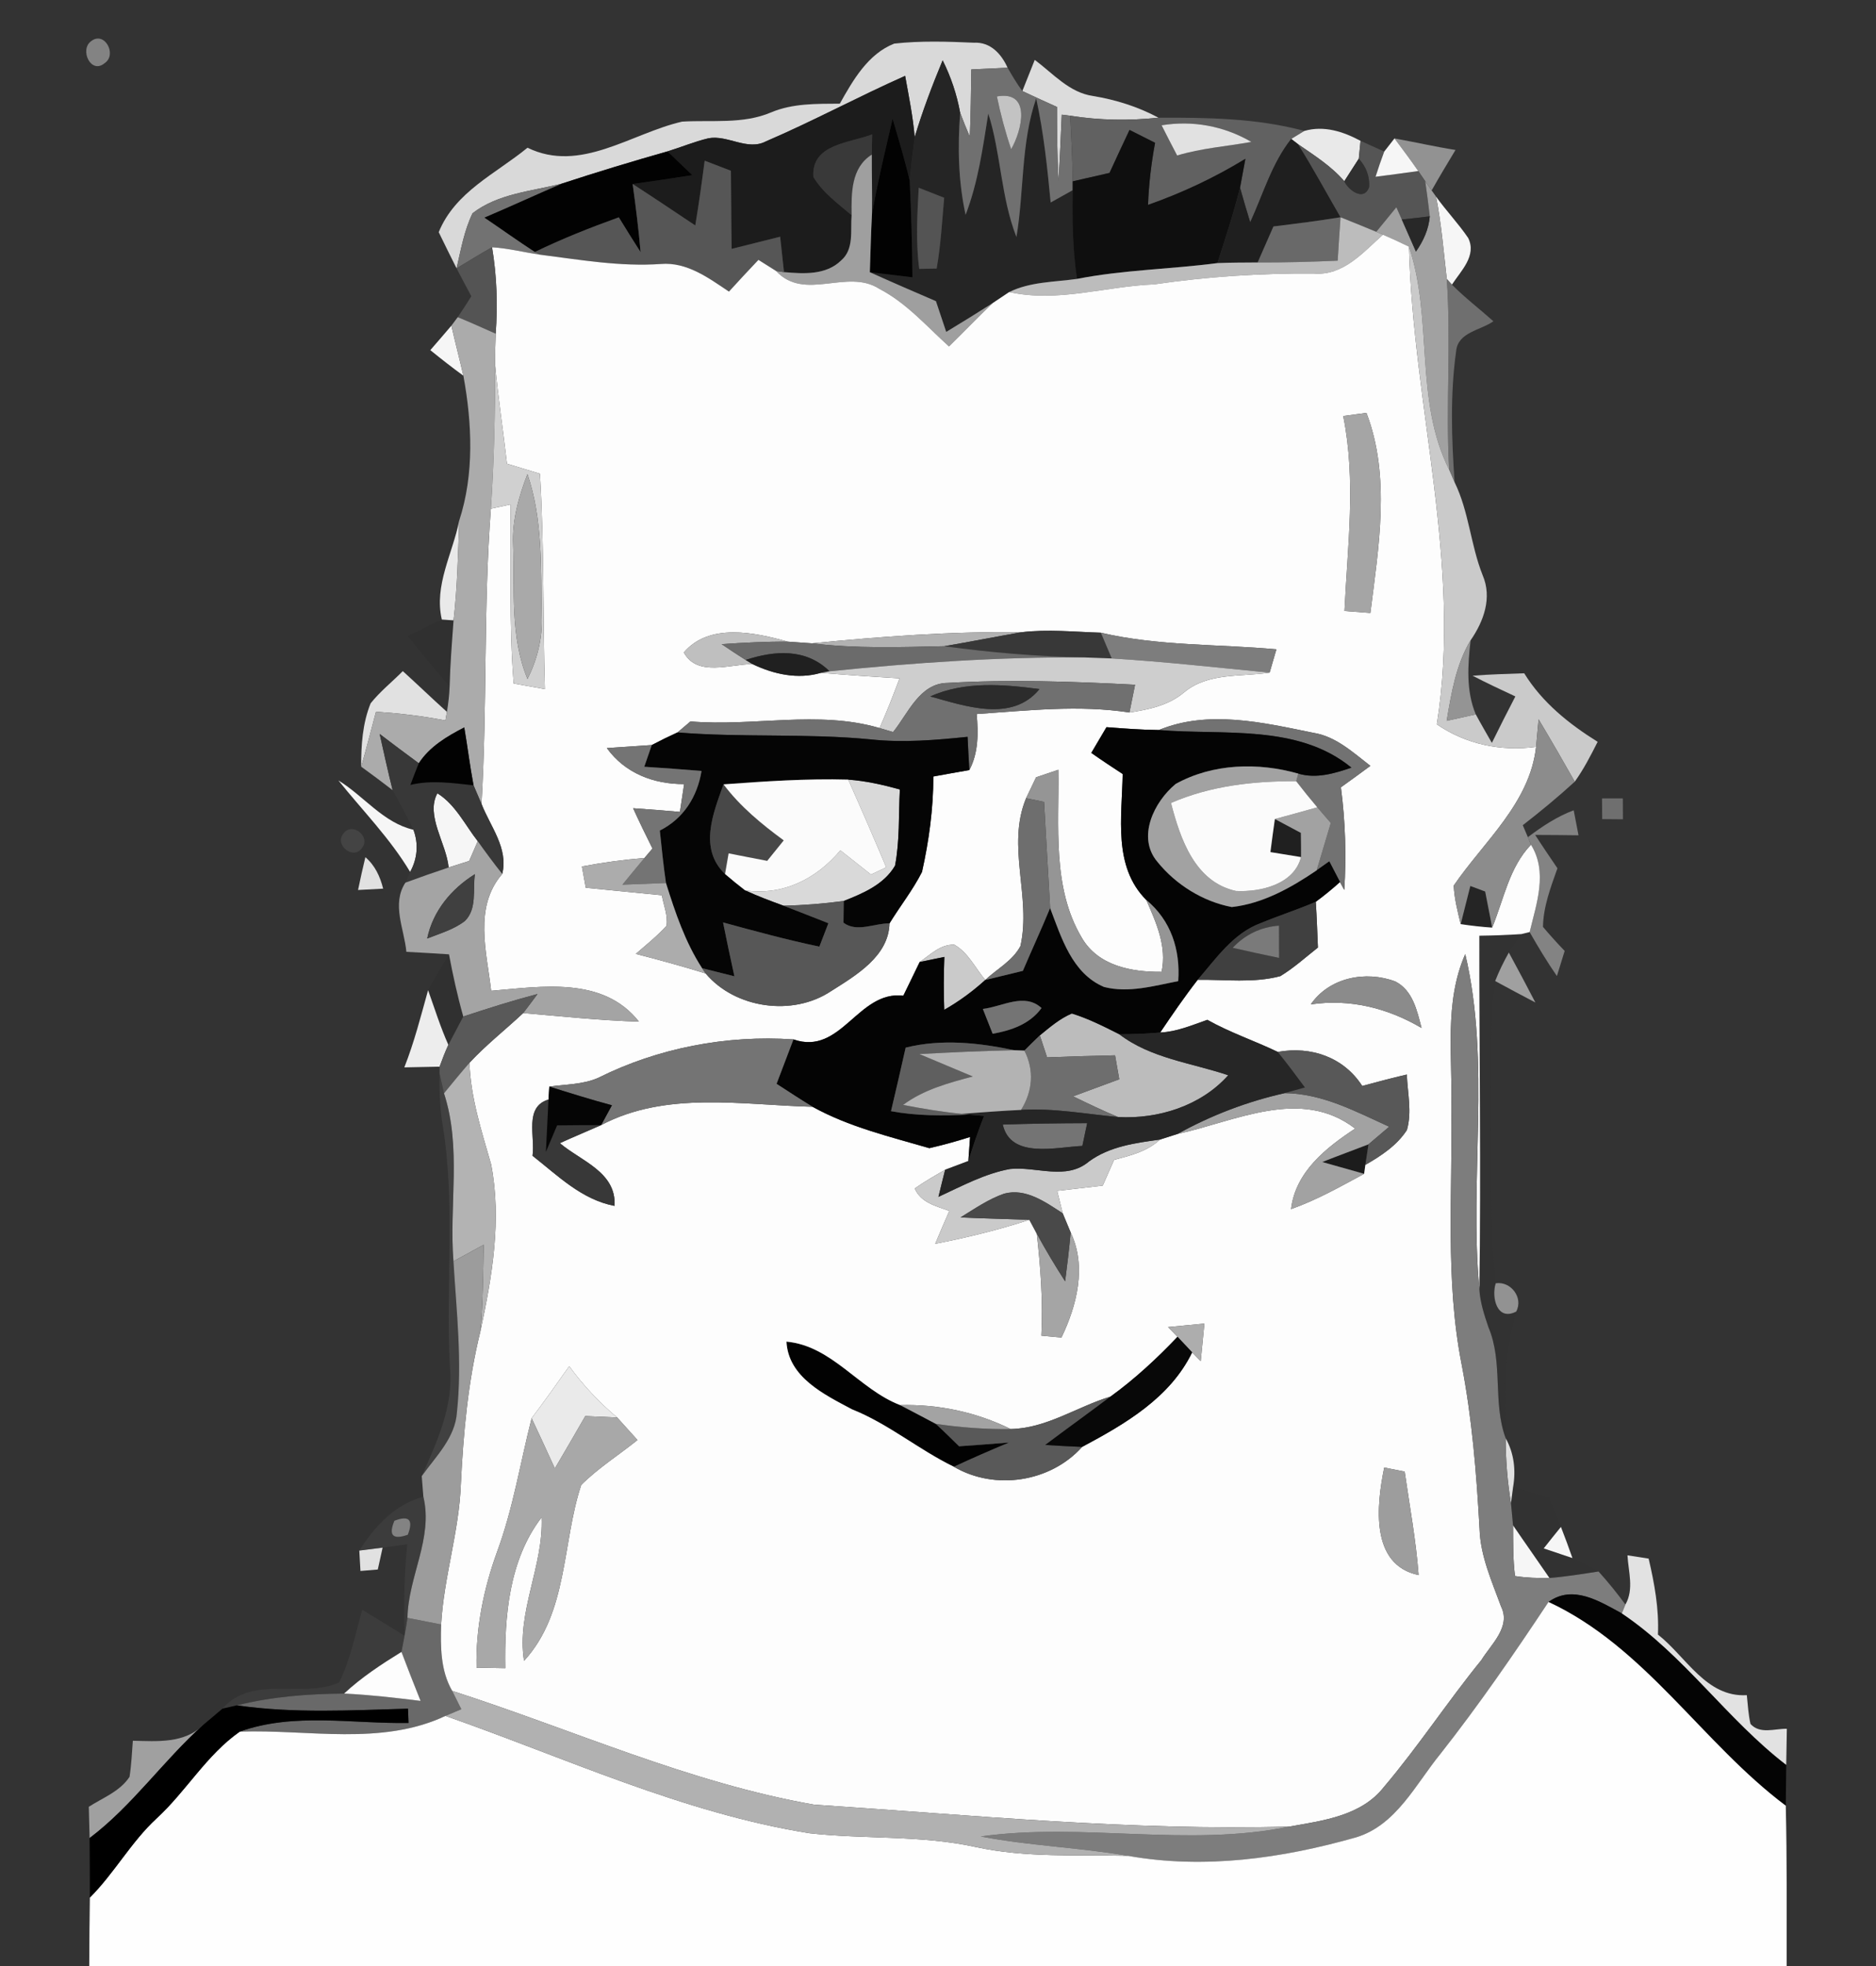 <?xml version="1.0" encoding="UTF-8" ?>
<!DOCTYPE svg PUBLIC "-//W3C//DTD SVG 1.1//EN" "http://www.w3.org/Graphics/SVG/1.1/DTD/svg11.dtd">
<svg width="210pt" height="220pt" viewBox="0 0 210 220" version="1.1" xmlns="http://www.w3.org/2000/svg">
<rect x="0" y="0" width="210" height="220" fill="#333333" stroke="none"/>
<g id="#a9a9a9ae">
<path fill="#a9a9a9" opacity="0.68" d=" M 10.21 4.60 C 11.72 3.44 13.14 6.13 11.71 7.07 C 10.17 8.36 8.87 5.55 10.21 4.60 Z" />
<path fill="#a9a9a9" opacity="0.68" d=" M 171.03 93.68 C 172.62 92.48 174.29 91.37 176.16 90.67 C 176.30 91.37 176.56 92.77 176.70 93.47 C 175.08 93.45 173.46 93.43 171.85 93.43 C 172.65 94.68 173.50 95.92 174.34 97.16 C 173.59 99.28 172.76 101.45 172.72 103.72 C 173.50 104.64 174.31 105.54 175.15 106.41 C 174.93 107.12 174.49 108.52 174.28 109.22 C 173.18 107.63 172.18 105.97 171.23 104.30 C 172.00 101.09 173.28 97.59 171.38 94.52 C 171.29 94.31 171.12 93.89 171.03 93.68 Z" />
</g>
<g id="#d9d9d9ff">
<path fill="#d9d9d9" opacity="1.00" d=" M 94.01 11.60 C 95.48 8.98 97.16 6.03 100.10 4.88 C 103.06 4.55 106.06 4.65 109.03 4.78 C 110.87 4.68 112.10 6.04 112.79 7.58 C 111.77 7.63 109.74 7.72 108.73 7.77 C 108.69 10.28 108.67 12.79 108.56 15.30 C 108.18 14.42 107.82 13.52 107.48 12.62 C 107.11 10.58 106.45 8.61 105.52 6.75 C 104.35 9.57 103.26 12.43 102.39 15.36 C 102.20 13.05 101.73 10.77 101.32 8.49 C 96.07 10.82 91.01 13.56 85.74 15.82 C 83.66 16.91 81.47 15.08 79.32 15.47 C 77.75 15.84 76.26 16.47 74.72 16.94 C 70.74 18.07 66.78 19.27 62.85 20.56 C 59.49 21.40 55.73 21.67 52.90 23.86 C 51.96 25.80 51.59 27.95 51.11 30.03 C 50.43 28.69 49.77 27.33 49.11 25.98 C 50.96 21.45 55.49 19.45 59.05 16.53 C 64.97 19.42 70.66 14.91 76.36 13.61 C 79.68 13.41 83.15 13.92 86.31 12.58 C 88.75 11.55 91.41 11.62 94.01 11.60 Z" />
<path fill="#d9d9d9" opacity="1.00" d=" M 94.95 87.24 C 96.92 87.38 98.84 87.82 100.73 88.34 C 100.58 91.18 100.73 94.06 100.19 96.87 C 98.97 98.97 96.61 99.97 94.45 100.82 C 92.22 101.12 89.96 101.30 87.71 101.35 C 86.26 100.82 84.81 100.28 83.41 99.63 C 87.66 100.24 91.39 98.35 94.07 95.15 C 95.21 96.05 96.35 96.95 97.50 97.86 C 97.92 97.66 98.78 97.26 99.20 97.05 C 97.82 93.76 96.40 90.50 94.95 87.24 Z" />
</g>
<g id="#dcdcdcff">
<path fill="#dcdcdc" opacity="1.00" d=" M 115.83 6.70 C 117.87 8.22 119.69 10.36 122.34 10.74 C 124.90 11.16 127.38 11.94 129.68 13.17 C 126.39 13.52 123.07 13.47 119.80 12.95 L 118.85 12.83 C 118.75 15.29 118.64 17.76 118.48 20.22 C 118.35 17.47 118.32 14.72 118.32 11.97 C 117.03 11.38 115.72 10.80 114.44 10.19 C 114.79 9.32 115.48 7.57 115.83 6.70 Z" />
</g>
<g id="#252525ff">
<path fill="#252525" opacity="1.00" d=" M 102.39 15.36 C 103.26 12.43 104.35 9.57 105.52 6.75 C 106.45 8.61 107.11 10.58 107.48 12.62 C 107.19 16.44 107.27 20.29 108.09 24.04 C 109.49 20.40 110.02 16.53 110.63 12.70 C 112.06 17.23 112.04 22.08 113.78 26.52 C 114.65 21.36 114.27 16.02 115.99 11.01 C 116.83 14.85 117.24 18.75 117.61 22.66 C 118.43 22.20 119.26 21.74 120.08 21.28 C 120.02 24.59 120.07 27.92 120.56 31.21 C 118.00 31.57 115.34 31.52 112.97 32.68 C 112.51 32.99 111.59 33.60 111.13 33.91 C 109.41 35.01 107.67 36.08 105.92 37.14 C 105.54 36.00 105.15 34.85 104.77 33.70 C 102.30 32.64 99.83 31.57 97.37 30.46 C 98.96 30.65 100.55 30.84 102.14 31.03 C 102.10 27.41 102.01 23.80 101.83 20.19 C 101.97 18.57 102.18 16.96 102.39 15.36 M 102.84 21.01 C 102.68 24.03 102.50 27.07 102.90 30.09 C 103.39 30.08 104.37 30.06 104.85 30.05 C 105.31 27.43 105.46 24.77 105.69 22.13 C 104.74 21.76 103.79 21.38 102.84 21.01 Z" />
<path fill="#252525" opacity="1.00" d=" M 164.59 99.14 C 165.00 99.30 165.83 99.61 166.25 99.76 C 166.50 101.11 166.79 102.45 167.03 103.80 C 165.85 103.72 164.68 103.59 163.51 103.41 C 163.87 101.99 164.23 100.56 164.59 99.14 Z" />
</g>
<g id="#707070fe">
<path fill="#707070" opacity="1.00" d=" M 108.73 7.77 C 109.74 7.72 111.77 7.63 112.79 7.58 C 113.30 8.47 113.83 9.36 114.44 10.19 C 115.72 10.80 117.03 11.38 118.32 11.97 C 118.32 14.72 118.35 17.47 118.48 20.22 C 118.64 17.76 118.75 15.29 118.85 12.83 L 119.80 12.95 C 119.93 15.39 120.05 17.84 120.08 20.29 L 120.08 21.28 C 119.26 21.74 118.43 22.20 117.61 22.66 C 117.24 18.75 116.83 14.85 115.99 11.01 C 114.27 16.02 114.65 21.36 113.78 26.52 C 112.04 22.08 112.06 17.23 110.63 12.70 C 110.02 16.53 109.49 20.40 108.09 24.04 C 107.27 20.29 107.19 16.44 107.48 12.62 C 107.82 13.52 108.18 14.42 108.56 15.30 C 108.67 12.79 108.69 10.28 108.73 7.77 M 111.59 10.79 C 112.01 12.79 112.53 14.77 113.19 16.70 C 114.39 14.62 115.51 10.09 111.59 10.79 Z" />
</g>
<g id="#1c1c1cfe">
<path fill="#1c1c1c" opacity="1.00" d=" M 85.74 15.82 C 91.01 13.56 96.07 10.82 101.32 8.49 C 101.73 10.77 102.20 13.05 102.39 15.36 C 102.18 16.96 101.97 18.57 101.83 20.19 C 101.28 17.86 100.59 15.58 99.92 13.29 C 99.09 16.83 98.24 20.37 97.61 23.96 C 97.65 21.74 97.58 19.52 97.59 17.30 C 97.60 16.74 97.62 15.61 97.63 15.04 C 95.06 16.03 90.81 16.10 91.05 19.80 C 92.10 21.56 93.80 22.78 95.33 24.08 C 95.18 25.79 95.63 27.87 94.16 29.14 C 92.45 30.81 89.94 30.64 87.76 30.45 C 87.62 29.13 87.47 27.81 87.33 26.49 C 85.52 26.95 83.71 27.40 81.90 27.85 C 81.85 24.94 81.85 22.02 81.82 19.11 C 80.84 18.73 79.86 18.35 78.88 17.98 C 78.57 20.40 78.23 22.82 77.83 25.23 C 75.50 23.67 73.17 22.11 70.82 20.59 C 73.05 20.28 75.28 19.95 77.50 19.60 C 76.80 18.93 75.42 17.60 74.72 16.94 C 76.26 16.47 77.75 15.84 79.32 15.47 C 81.47 15.08 83.66 16.91 85.74 15.82 Z" />
<path fill="#1c1c1c" opacity="1.00" d=" M 148.01 130.03 C 149.73 129.35 151.46 128.72 153.19 128.05 C 153.10 128.63 152.93 129.78 152.84 130.35 L 152.70 131.35 C 151.14 130.91 149.57 130.47 148.01 130.03 Z" />
</g>
<g id="#c3c3c3ff">
<path fill="#c3c3c3" opacity="1.00" d=" M 111.59 10.79 C 115.51 10.09 114.39 14.62 113.19 16.70 C 112.53 14.77 112.01 12.79 111.59 10.79 Z" />
</g>
<g id="#616161ff">
<path fill="#616161" opacity="1.00" d=" M 119.80 12.95 C 123.07 13.47 126.39 13.52 129.68 13.17 C 135.14 13.15 140.70 13.22 146.01 14.65 C 145.64 14.87 144.91 15.33 144.54 15.55 C 142.36 18.30 141.40 21.74 139.95 24.88 C 139.55 23.59 139.17 22.30 138.81 21.00 C 139.01 19.92 139.21 18.85 139.41 17.77 C 135.97 19.88 132.31 21.59 128.51 22.93 C 128.60 20.60 128.87 18.27 129.30 15.98 C 128.35 15.50 127.39 15.02 126.44 14.54 C 125.68 16.14 124.94 17.74 124.20 19.35 C 122.83 19.66 121.45 19.98 120.08 20.29 C 120.05 17.84 119.93 15.39 119.80 12.95 M 130.03 14.02 C 130.60 15.15 131.18 16.28 131.77 17.40 C 134.48 16.58 137.31 16.38 140.08 15.88 C 137.01 14.10 133.53 13.45 130.03 14.02 Z" />
</g>
<g id="#020202ff">
<path fill="#020202" opacity="1.00" d=" M 97.61 23.96 C 98.24 20.37 99.09 16.83 99.92 13.29 C 100.59 15.58 101.28 17.86 101.83 20.19 C 102.01 23.80 102.10 27.41 102.14 31.03 C 100.55 30.84 98.96 30.65 97.37 30.46 C 97.45 28.29 97.49 26.12 97.61 23.96 Z" />
<path fill="#020202" opacity="1.00" d=" M 62.85 20.56 C 66.78 19.27 70.74 18.07 74.72 16.94 C 75.42 17.60 76.80 18.93 77.50 19.60 C 75.28 19.95 73.05 20.28 70.82 20.59 C 71.17 23.12 71.49 25.67 71.71 28.22 C 70.88 26.93 70.07 25.62 69.27 24.32 C 66.08 25.47 62.92 26.72 59.87 28.20 C 57.95 26.96 56.10 25.62 54.21 24.35 C 57.11 23.12 59.96 21.80 62.85 20.56 Z" />
<path fill="#020202" opacity="1.00" d=" M 88.04 150.13 C 93.15 150.60 96.15 155.46 100.76 157.23 C 102.09 157.93 103.42 158.62 104.75 159.33 C 105.64 160.14 106.50 161.00 107.36 161.84 C 109.23 161.71 111.09 161.57 112.95 161.42 C 110.88 162.28 108.82 163.18 106.78 164.13 C 102.84 162.22 99.46 159.33 95.37 157.70 C 92.29 156.06 88.24 154.12 88.04 150.13 Z" />
</g>
<g id="#eaeaeaf2">
<path fill="#eaeaea" opacity="0.95" d=" M 130.03 14.02 C 133.53 13.45 137.01 14.10 140.08 15.88 C 137.31 16.38 134.48 16.58 131.77 17.40 C 131.18 16.28 130.60 15.15 130.03 14.02 Z" />
<path fill="#eaeaea" opacity="0.95" d=" M 41.49 78.70 C 42.55 77.37 43.90 76.30 45.09 75.10 C 46.75 76.60 48.36 78.16 50.03 79.66 C 49.99 79.90 49.90 80.38 49.86 80.62 C 47.30 80.12 44.70 79.82 42.09 79.64 C 41.54 81.69 41.02 83.75 40.43 85.79 C 40.42 83.40 40.58 80.94 41.49 78.70 Z" />
<path fill="#eaeaea" opacity="0.95" d=" M 40.08 99.59 C 40.33 98.36 40.61 97.14 40.90 95.92 C 41.98 96.84 42.55 98.09 42.89 99.44 C 42.19 99.48 40.78 99.55 40.08 99.59 Z" />
<path fill="#eaeaea" opacity="0.95" d=" M 168.54 160.93 C 169.48 162.60 169.70 164.50 169.38 166.38 C 169.32 166.84 169.20 167.75 169.14 168.21 C 168.74 165.80 168.55 163.37 168.54 160.93 Z" />
<path fill="#eaeaea" opacity="0.95" d=" M 40.22 173.51 C 40.87 173.43 42.18 173.27 42.83 173.18 C 42.69 173.80 42.42 175.02 42.29 175.63 C 41.80 175.67 40.84 175.75 40.35 175.79 C 40.32 175.22 40.25 174.08 40.22 173.51 Z" />
</g>
<g id="#e9e9e9ff">
<path fill="#e9e9e9" opacity="1.00" d=" M 146.01 14.65 C 148.21 14.02 150.35 14.72 152.30 15.76 C 152.25 16.26 152.15 17.26 152.10 17.76 C 151.70 18.39 150.89 19.65 150.48 20.28 C 149.03 18.59 147.12 17.39 145.31 16.14 L 144.54 15.55 C 144.91 15.33 145.64 14.87 146.01 14.65 Z" />
<path fill="#e9e9e9" opacity="1.00" d=" M 49.46 69.33 C 48.56 65.51 50.68 61.93 51.40 58.27 C 51.27 61.99 51.20 65.72 50.77 69.42 L 49.46 69.33 Z" />
</g>
<g id="#393939fe">
<path fill="#393939" opacity="1.00" d=" M 91.05 19.80 C 90.81 16.10 95.06 16.03 97.63 15.04 C 97.62 15.61 97.60 16.74 97.59 17.30 C 95.25 18.77 95.30 21.64 95.33 24.08 C 93.80 22.78 92.10 21.56 91.05 19.80 Z" />
</g>
<g id="#0f0f0fff">
<path fill="#0f0f0f" opacity="1.00" d=" M 124.20 19.35 C 124.94 17.74 125.68 16.14 126.44 14.54 C 127.39 15.02 128.35 15.50 129.30 15.98 C 128.87 18.27 128.60 20.60 128.51 22.93 C 132.31 21.59 135.97 19.88 139.41 17.77 C 139.21 18.85 139.01 19.92 138.81 21.00 C 138.10 23.85 137.18 26.65 136.28 29.44 C 131.05 30.13 125.74 30.19 120.56 31.21 C 120.07 27.92 120.02 24.59 120.08 21.28 L 120.08 20.29 C 121.45 19.98 122.83 19.66 124.20 19.35 Z" />
</g>
<g id="#b5b5b5ba">
<path fill="#b5b5b5" opacity="0.73" d=" M 156.10 15.49 C 158.38 15.90 160.64 16.42 162.93 16.78 C 162.03 18.28 161.12 19.78 160.26 21.31 C 160.08 21.05 159.72 20.54 159.54 20.28 C 159.34 20.00 158.96 19.43 158.76 19.14 C 157.90 17.90 157.00 16.69 156.10 15.49 Z" />
<path fill="#b5b5b5" opacity="0.73" d=" M 167.43 143.60 C 169.13 143.34 170.56 145.23 169.72 146.77 C 167.56 147.88 166.93 145.16 167.43 143.60 Z" />
</g>
<g id="#1f1f1fff">
<path fill="#1f1f1f" opacity="1.00" d=" M 139.95 24.88 C 141.40 21.74 142.36 18.30 144.54 15.55 L 145.31 16.14 C 146.98 18.81 148.48 21.58 150.06 24.31 C 147.57 24.72 145.06 25.03 142.55 25.34 C 141.96 26.68 141.37 28.03 140.78 29.37 C 139.28 29.38 137.78 29.38 136.28 29.44 C 137.18 26.65 138.10 23.85 138.81 21.00 C 139.17 22.30 139.55 23.59 139.95 24.88 Z" />
</g>
<g id="#555555ff">
<path fill="#555555" opacity="1.00" d=" M 152.30 15.76 C 153.18 16.16 154.06 16.56 154.95 16.96 C 154.60 17.89 154.28 18.84 153.98 19.78 C 155.57 19.58 157.17 19.36 158.76 19.14 C 158.96 19.43 159.34 20.00 159.54 20.28 C 159.73 21.59 159.90 22.90 160.05 24.21 C 159.01 24.34 157.96 24.46 156.92 24.56 C 156.77 24.22 156.46 23.53 156.31 23.19 C 155.56 24.11 154.81 25.02 154.06 25.94 C 152.73 25.39 151.40 24.84 150.06 24.31 C 148.48 21.58 146.98 18.81 145.31 16.14 C 147.12 17.39 149.03 18.59 150.48 20.28 C 150.93 21.28 152.71 22.59 153.26 20.91 C 153.32 19.73 152.94 18.68 152.10 17.76 C 152.15 17.26 152.25 16.26 152.30 15.76 Z" />
</g>
<g id="#f6f6f6fe">
<path fill="#f6f6f6" opacity="1.00" d=" M 154.95 16.96 C 155.24 16.59 155.82 15.86 156.10 15.49 C 157.00 16.69 157.90 17.90 158.76 19.14 C 157.17 19.36 155.57 19.58 153.98 19.78 C 154.28 18.84 154.60 17.89 154.95 16.96 Z" />
<path fill="#f6f6f6" opacity="1.00" d=" M 160.75 22.00 C 161.89 23.59 163.25 25.01 164.35 26.63 C 165.33 28.62 163.53 30.31 162.53 31.85 L 161.95 31.20 C 161.60 28.13 161.35 25.04 160.75 22.00 Z" />
<path fill="#f6f6f6" opacity="1.00" d=" M 48.17 39.18 C 48.96 38.27 49.75 37.36 50.53 36.44 C 50.95 38.31 51.44 40.17 51.87 42.04 C 50.61 41.13 49.38 40.16 48.17 39.18 Z" />
<path fill="#f6f6f6" opacity="1.00" d=" M 37.88 87.33 C 40.74 89.08 42.90 92.07 46.28 92.85 C 46.87 94.42 46.73 96.10 45.91 97.57 C 43.67 93.82 40.60 90.72 37.88 87.33 Z" />
<path fill="#f6f6f6" opacity="1.00" d=" M 50.22 97.07 C 49.97 94.38 47.61 91.24 48.96 88.77 C 50.98 90.02 52.05 92.30 53.48 94.13 C 53.24 94.68 52.76 95.78 52.52 96.34 C 51.95 96.52 50.80 96.89 50.22 97.07 Z" />
<path fill="#f6f6f6" opacity="1.00" d=" M 169.59 176.36 C 169.35 174.47 169.39 172.57 169.37 170.68 C 170.71 172.65 172.10 174.60 173.45 176.58 C 172.16 176.60 170.86 176.56 169.59 176.36 Z" />
<path fill="#f6f6f6" opacity="1.00" d=" M 172.80 173.27 C 173.43 172.46 174.08 171.66 174.73 170.86 C 175.18 172.01 175.61 173.18 176.02 174.35 C 175.21 174.08 173.60 173.54 172.80 173.27 Z" />
</g>
<g id="#9f9f9fff">
<path fill="#9f9f9f" opacity="1.00" d=" M 95.33 24.08 C 95.30 21.64 95.25 18.77 97.59 17.30 C 97.58 19.52 97.65 21.74 97.61 23.96 C 97.49 26.12 97.45 28.29 97.37 30.46 C 99.83 31.57 102.30 32.64 104.77 33.70 C 105.15 34.85 105.54 36.00 105.92 37.14 C 107.67 36.08 109.41 35.01 111.13 33.91 C 109.47 35.50 107.88 37.16 106.23 38.77 C 103.73 36.51 101.46 33.89 98.43 32.32 C 94.81 29.99 90.10 33.79 86.87 30.32 L 87.76 30.45 C 89.94 30.64 92.45 30.81 94.16 29.14 C 95.63 27.87 95.18 25.79 95.33 24.08 Z" />
</g>
<g id="#565656fe">
<path fill="#565656" opacity="1.00" d=" M 78.88 17.98 C 79.86 18.35 80.84 18.73 81.82 19.11 C 81.85 22.02 81.85 24.94 81.90 27.85 C 83.71 27.40 85.52 26.95 87.33 26.49 C 87.47 27.81 87.62 29.13 87.76 30.45 L 86.87 30.32 C 86.38 30.01 85.39 29.39 84.90 29.08 C 83.79 30.25 82.69 31.43 81.60 32.63 C 79.31 31.10 76.90 29.30 73.98 29.54 C 69.43 29.86 64.95 29.07 60.46 28.50 L 59.87 28.20 C 62.92 26.72 66.08 25.47 69.27 24.32 C 70.07 25.62 70.88 26.93 71.71 28.22 C 71.49 25.67 71.17 23.12 70.82 20.59 C 73.17 22.11 75.50 23.67 77.83 25.23 C 78.23 22.82 78.57 20.40 78.88 17.98 Z" />
</g>
<g id="#303030ff">
<path fill="#303030" opacity="1.00" d=" M 152.10 17.76 C 152.94 18.68 153.32 19.73 153.26 20.91 C 152.71 22.59 150.93 21.28 150.48 20.28 C 150.89 19.65 151.70 18.39 152.10 17.76 Z" />
</g>
<g id="#727272fd">
<path fill="#727272" opacity="1.00" d=" M 52.90 23.86 C 55.73 21.67 59.49 21.40 62.85 20.56 C 59.96 21.80 57.11 23.12 54.21 24.35 C 56.10 25.62 57.95 26.96 59.87 28.20 L 60.46 28.50 C 58.67 28.24 56.90 27.78 55.08 27.67 C 53.74 28.42 52.43 29.23 51.11 30.03 C 51.59 27.95 51.96 25.80 52.90 23.86 Z" />
</g>
<g id="#545454ff">
<path fill="#545454" opacity="1.00" d=" M 102.84 21.01 C 103.79 21.38 104.74 21.76 105.69 22.13 C 105.46 24.77 105.31 27.43 104.85 30.05 C 104.37 30.06 103.39 30.08 102.90 30.09 C 102.50 27.07 102.68 24.03 102.84 21.01 Z" />
</g>
<g id="#a1a1a1fd">
<path fill="#a1a1a1" opacity="1.00" d=" M 159.54 20.28 C 159.72 20.54 160.08 21.05 160.26 21.31 L 160.75 22.00 C 161.35 25.04 161.60 28.13 161.95 31.20 C 162.46 38.31 161.82 45.45 162.22 52.56 C 158.30 44.75 160.44 35.66 157.72 27.60 C 156.76 27.13 155.79 26.68 154.81 26.26 L 154.06 25.94 C 154.81 25.02 155.56 24.11 156.31 23.19 C 156.46 23.53 156.77 24.22 156.92 24.56 C 157.32 25.46 158.11 27.25 158.50 28.15 C 159.33 26.97 159.93 25.65 160.05 24.21 C 159.90 22.90 159.73 21.59 159.54 20.28 Z" />
</g>
<g id="#696969ff">
<path fill="#696969" opacity="1.00" d=" M 142.55 25.34 C 145.06 25.03 147.57 24.72 150.06 24.31 C 149.94 25.93 149.84 27.55 149.74 29.17 C 146.75 29.30 143.76 29.38 140.78 29.37 C 141.37 28.03 141.96 26.68 142.55 25.34 Z" />
<path fill="#696969" opacity="1.00" d=" M 45.61 181.04 C 46.86 181.29 48.12 181.53 49.38 181.78 C 49.31 184.30 49.31 186.95 50.62 189.21 C 50.87 189.72 51.38 190.75 51.64 191.26 C 51.20 191.45 50.31 191.82 49.87 192.01 C 42.69 195.39 34.49 193.50 26.84 193.77 C 32.91 191.60 39.45 192.91 45.73 192.80 C 45.72 192.40 45.68 191.60 45.67 191.20 C 39.28 191.38 32.87 191.75 26.52 190.83 C 30.44 189.85 34.49 189.54 38.52 189.51 C 41.39 189.65 44.23 189.98 47.08 190.33 C 46.35 188.51 45.63 186.68 44.94 184.85 C 45.19 183.59 45.43 182.32 45.61 181.04 Z" />
</g>
<g id="#bcbcbcff">
<path fill="#bcbcbc" opacity="1.00" d=" M 150.06 24.31 C 151.40 24.84 152.73 25.39 154.06 25.94 L 154.81 26.26 C 152.60 28.23 150.36 30.89 147.07 30.61 C 141.08 30.56 135.12 30.96 129.20 31.82 C 123.77 32.03 118.42 33.89 112.97 32.68 C 115.34 31.52 118.00 31.57 120.56 31.21 C 125.74 30.19 131.05 30.13 136.28 29.44 C 137.78 29.38 139.28 29.38 140.78 29.37 C 143.76 29.38 146.75 29.30 149.74 29.17 C 149.84 27.55 149.94 25.93 150.06 24.31 Z" />
<path fill="#bcbcbc" opacity="1.00" d=" M 116.40 115.86 C 117.52 114.94 118.64 113.98 119.98 113.41 C 121.83 113.98 123.57 114.86 125.29 115.73 C 128.83 118.44 133.37 118.93 137.49 120.32 C 134.43 123.75 129.67 125.24 125.17 125.00 C 123.45 124.29 121.79 123.49 120.12 122.68 C 121.84 122.04 123.57 121.41 125.29 120.77 C 125.17 120.10 124.93 118.76 124.82 118.09 C 122.28 118.14 119.74 118.22 117.21 118.32 C 117.01 117.70 116.60 116.47 116.40 115.86 Z" />
</g>
<g id="#282828fd">
<path fill="#282828" opacity="1.00" d=" M 156.92 24.56 C 157.96 24.46 159.01 24.34 160.05 24.21 C 159.93 25.65 159.33 26.97 158.50 28.15 C 158.11 27.25 157.32 25.46 156.92 24.56 Z" />
</g>
<g id="#fdfdfdff">
<path fill="#fdfdfd" opacity="1.00" d=" M 154.81 26.26 C 155.79 26.68 156.76 27.13 157.72 27.60 C 158.17 45.46 163.70 63.16 160.84 81.05 C 164.12 83.30 168.03 84.10 171.95 83.57 C 171.25 89.87 166.10 94.17 162.73 99.10 C 162.80 100.56 163.17 101.99 163.51 103.41 C 164.68 103.59 165.85 103.72 167.03 103.80 C 168.34 100.64 168.92 97.08 171.38 94.52 C 173.28 97.59 172.00 101.09 171.23 104.30 L 170.28 104.53 C 168.72 104.63 167.16 104.69 165.60 104.71 C 165.58 117.89 165.80 131.08 165.60 144.26 C 164.45 131.80 166.91 119.05 164.02 106.76 C 161.63 112.21 162.62 118.24 162.46 124.00 C 162.61 133.53 161.76 143.16 163.60 152.59 C 164.78 158.68 165.28 164.87 165.62 171.06 C 165.71 174.13 167.00 176.94 168.03 179.77 C 169.16 182.04 166.92 183.99 165.82 185.77 C 162.05 190.40 158.78 195.41 154.92 199.96 C 152.40 203.19 148.11 203.73 144.35 204.39 C 126.56 204.88 108.83 203.11 91.12 201.94 C 77.13 199.49 64.08 193.53 50.62 189.21 C 49.31 186.95 49.31 184.30 49.38 181.78 C 49.68 176.47 51.40 171.36 51.59 166.04 C 51.87 160.31 52.39 154.58 53.77 149.00 C 55.08 142.89 56.19 136.49 54.97 130.27 C 53.90 126.55 52.69 122.84 52.55 118.93 C 54.41 116.92 56.58 115.23 58.57 113.36 C 62.88 113.73 67.19 114.19 71.52 114.32 C 67.51 109.22 60.63 110.40 54.98 110.87 C 54.48 106.48 53.00 101.53 56.22 97.79 C 56.93 94.92 54.88 92.48 53.90 89.96 C 54.55 78.96 54.11 67.92 54.95 56.92 C 55.50 56.81 56.59 56.57 57.14 56.45 C 57.25 63.12 56.96 69.81 57.50 76.48 C 58.67 76.69 59.84 76.90 61.00 77.11 C 60.76 69.08 60.93 61.03 60.44 53.01 C 59.21 52.64 57.98 52.26 56.75 51.89 C 56.33 48.17 55.75 44.47 55.42 40.74 C 55.42 39.61 55.44 38.47 55.49 37.34 C 55.72 34.11 55.62 30.86 55.08 27.67 C 56.90 27.78 58.67 28.24 60.46 28.50 C 64.95 29.07 69.43 29.86 73.98 29.54 C 76.90 29.30 79.31 31.10 81.60 32.63 C 82.69 31.43 83.79 30.25 84.90 29.08 C 85.39 29.39 86.38 30.01 86.87 30.32 C 90.10 33.79 94.81 29.99 98.43 32.32 C 101.46 33.89 103.73 36.51 106.23 38.77 C 107.88 37.16 109.47 35.50 111.13 33.91 C 111.59 33.60 112.51 32.99 112.97 32.68 C 118.42 33.89 123.77 32.03 129.20 31.82 C 135.12 30.96 141.08 30.56 147.07 30.61 C 150.36 30.89 152.60 28.23 154.81 26.26 M 150.36 46.55 C 151.82 53.79 150.84 61.09 150.50 68.37 C 151.47 68.44 152.43 68.52 153.40 68.59 C 154.32 61.23 155.69 53.33 152.96 46.20 C 152.31 46.29 151.01 46.46 150.36 46.55 M 76.55 73.01 C 78.04 75.77 81.74 74.32 84.23 74.31 C 86.60 75.45 89.31 76.05 91.90 75.29 C 94.83 75.53 97.76 75.73 100.70 75.91 C 100.00 77.78 99.27 79.64 98.46 81.47 C 91.58 79.45 84.33 81.33 77.29 80.73 C 76.92 81.04 76.20 81.65 75.84 81.96 C 74.87 82.40 73.91 82.87 72.96 83.37 C 71.29 83.48 69.61 83.60 67.93 83.71 C 69.97 86.53 73.16 87.75 76.58 87.74 C 76.46 88.51 76.22 90.07 76.11 90.85 C 74.36 90.70 72.61 90.56 70.87 90.44 C 71.56 91.95 72.29 93.46 73.04 94.95 C 72.81 95.22 72.37 95.75 72.14 96.01 C 69.79 96.20 67.45 96.52 65.14 96.96 C 65.24 97.55 65.46 98.75 65.57 99.34 C 68.41 99.61 71.25 99.91 74.09 100.18 C 74.28 101.31 74.79 102.44 74.61 103.60 C 73.56 104.75 72.34 105.73 71.17 106.74 C 73.79 107.41 76.40 108.13 78.99 108.93 C 82.29 112.85 88.72 113.77 93.01 110.92 C 95.81 109.15 99.48 107.01 99.57 103.33 C 100.76 101.39 102.18 99.60 103.21 97.57 C 103.99 94.07 104.48 90.49 104.48 86.89 C 105.82 86.64 107.16 86.41 108.51 86.17 C 109.54 84.22 109.51 82.04 109.33 79.90 C 115.02 79.52 120.74 78.85 126.43 79.73 C 128.59 79.40 130.79 78.94 132.52 77.50 C 135.20 75.23 138.88 75.76 142.12 75.27 C 142.31 74.62 142.69 73.31 142.88 72.66 C 136.32 72.06 129.70 72.31 123.23 70.80 C 120.27 70.71 117.28 70.39 114.32 70.75 C 106.51 70.64 98.66 71.22 90.89 71.99 C 90.21 71.94 88.86 71.84 88.18 71.80 C 84.48 70.76 79.38 69.68 76.55 73.01 M 129.72 81.69 C 127.76 81.67 125.81 81.52 123.86 81.37 C 123.44 82.09 122.58 83.53 122.16 84.25 C 123.31 85.06 124.49 85.84 125.67 86.61 C 125.60 91.40 124.56 96.95 128.32 100.71 C 129.43 103.26 130.64 105.90 130.03 108.75 C 126.66 108.78 122.91 108.09 121.08 104.91 C 117.75 99.30 118.57 92.40 118.47 86.14 C 117.64 86.42 116.81 86.70 115.98 86.98 C 115.60 87.76 115.23 88.54 114.86 89.32 C 112.63 94.72 115.47 100.35 114.23 105.86 C 113.37 107.51 111.61 108.41 110.29 109.66 C 109.17 108.33 108.38 106.59 106.82 105.71 C 105.26 105.66 104.14 106.84 102.95 107.65 C 102.35 108.91 101.72 110.16 101.12 111.42 C 96.02 110.81 94.18 118.18 88.82 116.31 C 81.34 115.80 73.68 117.26 66.97 120.61 C 65.24 121.37 63.32 121.33 61.49 121.59 C 61.47 121.95 61.42 122.68 61.40 123.04 C 58.64 123.86 59.93 127.20 59.61 129.33 C 62.44 131.55 65.11 134.24 68.79 134.94 C 69.02 131.16 65.04 129.93 62.67 127.92 C 64.20 127.22 65.76 126.58 67.29 125.90 C 74.58 122.05 83.09 123.65 90.96 123.85 C 95.02 126.10 99.60 127.19 104.03 128.48 C 105.56 128.13 107.08 127.71 108.59 127.23 C 108.54 127.91 108.45 129.25 108.40 129.92 C 107.75 130.17 106.45 130.66 105.80 130.90 C 104.65 131.56 103.49 132.22 102.40 132.99 C 103.09 134.59 104.79 134.96 106.27 135.50 C 105.73 136.72 105.21 137.95 104.69 139.18 C 108.25 138.49 111.78 137.62 115.23 136.50 C 115.44 136.89 115.85 137.66 116.06 138.05 C 116.48 141.84 116.77 145.65 116.57 149.46 C 117.13 149.52 118.26 149.62 118.82 149.67 C 120.55 146.07 121.66 141.71 119.85 137.91 C 119.63 137.38 119.18 136.31 118.96 135.77 C 118.75 134.94 118.55 134.10 118.34 133.26 C 120.04 133.06 121.74 132.87 123.44 132.67 C 123.86 131.71 124.28 130.75 124.71 129.79 C 126.53 129.31 128.42 128.85 129.84 127.52 C 130.33 127.37 131.31 127.05 131.81 126.89 C 138.29 125.49 145.60 121.60 151.70 126.29 C 148.44 128.43 145.02 131.13 144.52 135.30 C 147.38 134.29 150.03 132.79 152.70 131.35 L 152.84 130.35 C 154.60 129.34 156.37 128.18 157.49 126.45 C 158.07 124.43 157.56 122.30 157.48 120.24 C 155.81 120.63 154.15 121.07 152.49 121.52 C 150.41 118.29 146.75 117.04 143.03 117.71 C 140.43 116.46 137.67 115.54 135.15 114.12 C 133.43 114.72 131.72 115.46 129.87 115.54 C 131.22 113.54 132.59 111.54 134.07 109.64 C 137.15 109.60 140.31 110.03 143.32 109.23 C 144.83 108.32 146.14 107.12 147.53 106.03 C 147.46 104.32 147.40 102.61 147.29 100.91 C 148.23 100.22 149.13 99.48 150.00 98.70 L 150.48 99.59 C 150.72 95.76 150.60 91.91 150.10 88.10 C 151.20 87.31 152.31 86.51 153.40 85.70 C 151.45 84.20 149.53 82.39 147.00 82.00 C 141.37 80.85 135.26 79.41 129.72 81.69 M 146.73 112.39 C 151.12 111.74 155.34 112.80 159.13 115.03 C 158.62 113.09 158.16 110.84 156.20 109.83 C 152.89 108.58 148.81 109.37 146.73 112.39 M 130.75 148.50 C 131.02 148.77 131.55 149.31 131.81 149.59 C 129.50 152.02 127.03 154.31 124.31 156.28 C 120.56 157.41 117.15 159.84 113.13 159.91 C 109.29 158.01 105.04 157.12 100.76 157.23 C 96.15 155.46 93.15 150.60 88.04 150.13 C 88.24 154.12 92.29 156.06 95.37 157.70 C 99.46 159.33 102.84 162.22 106.78 164.13 C 111.35 166.81 117.58 165.87 121.13 161.91 C 125.93 159.35 130.97 156.43 133.45 151.33 C 133.69 151.57 134.17 152.06 134.41 152.31 C 134.55 150.91 134.68 149.51 134.82 148.11 C 133.46 148.24 132.11 148.37 130.75 148.50 M 59.51 158.70 C 58.24 163.68 57.44 168.79 55.65 173.63 C 54.14 177.79 53.25 182.17 53.34 186.61 C 54.42 186.63 55.49 186.65 56.56 186.67 C 56.46 180.87 56.97 174.56 60.63 169.79 C 60.85 175.27 57.80 180.37 58.66 185.85 C 63.61 180.45 62.90 172.69 65.06 166.17 C 66.97 164.26 69.27 162.82 71.36 161.14 C 70.61 160.30 69.85 159.46 69.09 158.62 C 67.07 156.94 65.27 155.00 63.72 152.88 C 62.34 154.84 60.95 156.79 59.51 158.70 M 154.95 164.22 C 154.10 168.38 153.33 175.11 158.80 176.25 C 158.51 172.36 157.79 168.53 157.24 164.67 C 156.67 164.56 155.53 164.33 154.95 164.22 Z" />
</g>
<g id="#545454fc">
<path fill="#545454" opacity="1.00" d=" M 51.11 30.03 C 52.43 29.23 53.74 28.42 55.08 27.67 C 55.62 30.86 55.72 34.11 55.49 37.34 C 54.08 36.71 52.67 36.08 51.24 35.49 C 51.76 34.72 52.27 33.94 52.76 33.15 C 52.20 32.11 51.65 31.07 51.11 30.03 Z" />
</g>
<g id="#cacacaff">
<path fill="#cacaca" opacity="1.00" d=" M 157.72 27.60 C 160.44 35.66 158.30 44.75 162.22 52.56 C 162.37 52.91 162.68 53.62 162.83 53.97 C 164.44 57.26 164.62 60.99 165.97 64.37 C 167.05 66.89 166.09 69.52 164.62 71.65 C 162.98 74.38 162.47 77.56 161.94 80.66 C 163.03 80.42 164.12 80.18 165.20 79.94 C 165.78 81.02 166.40 82.07 167.00 83.13 C 167.86 81.39 168.73 79.65 169.63 77.93 C 168.02 77.18 166.41 76.43 164.84 75.61 C 166.76 75.46 168.69 75.41 170.62 75.34 C 172.63 78.60 175.62 81.00 178.84 83.01 C 178.07 84.54 177.28 86.07 176.28 87.47 C 174.96 85.13 173.61 82.80 172.23 80.49 C 172.16 81.26 172.02 82.80 171.95 83.57 C 168.03 84.10 164.12 83.30 160.84 81.05 C 163.70 63.16 158.17 45.46 157.72 27.60 Z" />
<path fill="#cacaca" opacity="1.00" d=" M 102.95 107.65 C 104.14 106.84 105.26 105.66 106.82 105.71 C 108.38 106.59 109.17 108.33 110.29 109.66 C 108.88 110.94 107.35 112.06 105.70 113.00 C 105.62 111.03 105.64 109.05 105.71 107.08 C 104.79 107.27 103.87 107.46 102.95 107.65 Z" />
<path fill="#cacaca" opacity="1.00" d=" M 121.90 129.97 C 124.21 128.28 127.08 127.90 129.84 127.52 C 128.42 128.85 126.53 129.31 124.71 129.79 C 124.28 130.75 123.86 131.71 123.44 132.67 C 121.74 132.87 120.04 133.06 118.34 133.26 C 118.55 134.10 118.75 134.94 118.96 135.77 C 117.04 134.53 114.84 132.92 112.41 133.57 C 110.65 134.18 109.10 135.26 107.52 136.23 C 110.09 136.35 112.66 136.40 115.23 136.50 C 111.78 137.62 108.25 138.49 104.69 139.18 C 105.21 137.95 105.73 136.72 106.27 135.50 C 104.79 134.96 103.09 134.59 102.40 132.99 C 103.49 132.22 104.65 131.56 105.80 130.90 C 105.55 131.91 105.29 132.91 105.05 133.93 C 107.65 132.73 110.22 131.33 113.06 130.81 C 116.02 130.50 119.35 132.13 121.90 129.97 Z" />
</g>
<g id="#98989899">
<path fill="#989898" opacity="0.60" d=" M 161.95 31.20 L 162.53 31.85 C 163.98 33.32 165.63 34.57 167.17 35.95 C 165.74 36.97 163.20 37.16 163.00 39.29 C 162.32 44.14 162.49 49.10 162.83 53.97 C 162.68 53.62 162.37 52.91 162.22 52.56 C 161.82 45.45 162.46 38.31 161.95 31.20 Z" />
<path fill="#989898" opacity="0.60" d=" M 179.33 89.34 C 179.91 89.34 181.08 89.34 181.66 89.34 C 181.66 89.93 181.67 91.09 181.67 91.68 C 181.09 91.67 179.93 91.67 179.35 91.66 C 179.34 91.08 179.33 89.92 179.33 89.34 Z" />
</g>
<g id="#abababfe">
<path fill="#ababab" opacity="1.00" d=" M 50.53 36.44 C 50.71 36.20 51.06 35.73 51.24 35.49 C 52.67 36.08 54.08 36.71 55.49 37.34 C 55.44 38.47 55.42 39.61 55.42 40.74 C 55.43 46.14 55.31 51.54 54.95 56.92 C 54.11 67.92 54.55 78.96 53.90 89.96 C 53.67 89.44 53.23 88.40 53.01 87.88 C 52.60 85.73 52.34 83.56 51.97 81.40 C 50.03 82.40 48.10 83.54 46.88 85.41 C 45.40 84.33 43.95 83.23 42.50 82.13 C 42.97 84.23 43.43 86.33 43.95 88.42 C 42.79 87.52 41.61 86.65 40.43 85.79 C 41.02 83.75 41.54 81.69 42.09 79.64 C 44.70 79.82 47.30 80.12 49.86 80.62 C 49.90 80.38 49.99 79.90 50.03 79.66 C 50.18 78.72 50.30 77.78 50.33 76.83 C 50.39 74.36 50.59 71.89 50.77 69.42 C 51.20 65.72 51.27 61.99 51.40 58.27 C 53.10 53.08 52.85 47.35 51.87 42.04 C 51.44 40.17 50.95 38.31 50.53 36.44 Z" />
</g>
<g id="#d0d0d0ff">
<path fill="#d0d0d0" opacity="1.00" d=" M 55.42 40.74 C 55.75 44.47 56.33 48.17 56.75 51.89 C 57.98 52.26 59.21 52.64 60.44 53.01 C 60.93 61.03 60.76 69.08 61.00 77.11 C 59.84 76.90 58.67 76.69 57.50 76.48 C 56.96 69.81 57.25 63.12 57.14 56.45 C 56.59 56.57 55.50 56.81 54.95 56.92 C 55.31 51.54 55.43 46.14 55.42 40.74 M 57.44 60.98 C 57.62 66.00 57.08 71.24 59.05 75.98 C 60.13 73.81 60.74 71.44 60.64 69.01 C 60.52 63.67 60.80 58.18 59.04 53.05 C 58.07 55.58 57.31 58.24 57.44 60.98 Z" />
</g>
<g id="#a5a5a5ff">
<path fill="#a5a5a5" opacity="1.00" d=" M 150.36 46.55 C 151.01 46.46 152.31 46.29 152.96 46.20 C 155.69 53.33 154.32 61.23 153.40 68.59 C 152.43 68.52 151.47 68.44 150.50 68.37 C 150.84 61.09 151.82 53.79 150.36 46.55 Z" />
<path fill="#a5a5a5" opacity="1.00" d=" M 116.06 138.05 C 117.05 139.87 118.11 141.64 119.23 143.38 C 119.46 141.56 119.69 139.74 119.85 137.91 C 121.66 141.71 120.55 146.07 118.82 149.67 C 118.26 149.62 117.13 149.52 116.57 149.46 C 116.77 145.65 116.48 141.84 116.06 138.05 Z" />
</g>
<g id="#a9a9a9ff">
<path fill="#a9a9a9" opacity="1.00" d=" M 57.44 60.98 C 57.31 58.24 58.07 55.58 59.04 53.05 C 60.80 58.18 60.52 63.67 60.64 69.01 C 60.74 71.44 60.13 73.81 59.05 75.98 C 57.08 71.24 57.62 66.00 57.44 60.98 Z" />
</g>
<g id="#23232323">
<path fill="#232323" opacity="0.14" d=" M 49.46 69.33 L 50.77 69.42 C 50.59 71.89 50.39 74.36 50.33 76.83 C 48.74 74.98 47.18 73.09 45.66 71.18 C 46.91 70.54 48.17 69.90 49.46 69.33 Z" />
<path fill="#232323" opacity="0.14" d=" M 50.26 106.79 C 50.70 109.13 51.21 111.46 51.86 113.75 C 51.31 114.81 50.74 115.86 50.19 116.92 C 49.30 114.93 48.65 112.85 47.92 110.80 C 48.65 109.44 49.47 108.12 50.26 106.79 Z" />
</g>
<g id="#bfbfbffe">
<path fill="#bfbfbf" opacity="1.00" d=" M 76.55 73.01 C 79.38 69.68 84.48 70.76 88.18 71.80 C 85.71 71.78 83.24 71.92 80.78 72.08 C 81.67 72.68 82.56 73.28 83.47 73.85 L 84.23 74.31 C 81.74 74.32 78.04 75.77 76.55 73.01 Z" />
</g>
<g id="#b2b2b2fe">
<path fill="#b2b2b2" opacity="1.00" d=" M 90.89 71.99 C 98.66 71.22 106.51 70.64 114.32 70.75 C 111.44 71.25 108.58 71.82 105.70 72.31 C 100.76 72.42 95.80 72.59 90.89 71.99 Z" />
</g>
<g id="#383838ff">
<path fill="#383838" opacity="1.00" d=" M 114.32 70.75 C 117.28 70.39 120.27 70.71 123.23 70.80 C 123.64 71.76 124.05 72.72 124.45 73.68 C 123.69 73.66 122.18 73.60 121.42 73.57 C 116.16 73.46 110.91 73.03 105.70 72.31 C 108.58 71.82 111.44 71.25 114.32 70.75 Z" />
<path fill="#383838" opacity="1.00" d=" M 59.61 129.33 C 59.93 127.20 58.64 123.86 61.40 123.04 C 61.30 124.99 61.21 126.94 61.11 128.89 C 61.42 128.15 62.04 126.67 62.36 125.93 C 64.00 125.91 65.65 125.90 67.29 125.90 C 65.76 126.58 64.20 127.22 62.67 127.92 C 65.04 129.93 69.02 131.16 68.79 134.94 C 65.11 134.24 62.44 131.55 59.61 129.33 Z" />
</g>
<g id="#7d7d7dff">
<path fill="#7d7d7d" opacity="1.00" d=" M 123.23 70.80 C 129.70 72.31 136.32 72.06 142.88 72.66 C 142.69 73.31 142.31 74.62 142.12 75.27 C 136.23 74.70 130.35 74.04 124.45 73.68 C 124.05 72.72 123.64 71.76 123.23 70.80 Z" />
<path fill="#7d7d7d" opacity="1.00" d=" M 162.46 124.00 C 162.62 118.24 161.63 112.21 164.02 106.76 C 166.91 119.05 164.45 131.80 165.60 144.26 C 165.68 145.73 166.15 147.14 166.62 148.53 C 168.29 152.48 167.07 156.92 168.54 160.93 C 168.55 163.37 168.74 165.80 169.14 168.21 C 169.21 169.03 169.29 169.85 169.37 170.68 C 169.39 172.57 169.35 174.47 169.59 176.36 C 170.86 176.56 172.16 176.60 173.45 176.58 C 175.29 176.43 177.11 176.13 178.94 175.85 C 180.01 177.03 181.01 178.27 181.95 179.55 L 181.55 180.54 C 179.05 179.19 176.07 177.28 173.34 179.26 C 169.49 185.06 165.55 190.79 161.24 196.26 C 158.47 199.65 156.30 204.24 151.80 205.60 C 143.54 207.95 134.81 209.19 126.28 207.67 C 120.81 206.73 115.23 206.55 109.78 205.50 C 121.26 203.90 132.92 206.75 144.35 204.39 C 148.11 203.73 152.40 203.19 154.92 199.96 C 158.78 195.41 162.05 190.40 165.82 185.77 C 166.92 183.99 169.16 182.04 168.03 179.77 C 167.00 176.94 165.71 174.13 165.62 171.06 C 165.28 164.87 164.78 158.68 163.60 152.59 C 161.76 143.16 162.61 133.53 162.46 124.00 Z" />
</g>
<g id="#9f9f9fe5">
<path fill="#9f9f9f" opacity="0.90" d=" M 161.94 80.66 C 162.47 77.56 162.98 74.38 164.62 71.65 C 164.30 74.40 164.10 77.32 165.20 79.94 C 164.12 80.18 163.03 80.42 161.94 80.66 Z" />
</g>
<g id="#6b6b6bfe">
<path fill="#6b6b6b" opacity="1.00" d=" M 80.78 72.08 C 83.24 71.92 85.71 71.78 88.18 71.80 C 88.86 71.84 90.21 71.94 90.89 71.99 C 95.80 72.59 100.76 72.42 105.70 72.31 C 110.91 73.03 116.16 73.46 121.42 73.57 C 111.89 73.50 102.34 74.15 92.86 75.12 C 90.24 72.53 86.71 72.78 83.47 73.85 C 82.56 73.28 81.67 72.68 80.78 72.08 Z" />
</g>
<g id="#202020fe">
<path fill="#202020" opacity="1.00" d=" M 83.47 73.85 C 86.71 72.78 90.24 72.53 92.86 75.12 L 91.90 75.29 C 89.31 76.05 86.60 75.45 84.23 74.31 L 83.47 73.85 Z" />
<path fill="#202020" opacity="1.00" d=" M 142.21 95.35 C 142.37 94.12 142.53 92.88 142.71 91.65 C 143.68 92.17 144.65 92.69 145.62 93.20 C 145.64 94.10 145.64 95.01 145.64 95.91 C 144.79 95.77 143.07 95.49 142.21 95.35 Z" />
</g>
<g id="#cececeff">
<path fill="#cecece" opacity="1.00" d=" M 92.86 75.12 C 102.34 74.15 111.89 73.50 121.42 73.57 C 122.18 73.60 123.69 73.66 124.45 73.68 C 130.35 74.04 136.23 74.70 142.12 75.27 C 138.88 75.76 135.20 75.23 132.52 77.50 C 130.79 78.94 128.59 79.40 126.43 79.73 C 126.58 78.95 126.90 77.40 127.06 76.62 C 120.07 76.26 113.06 76.01 106.07 76.42 C 102.94 76.45 101.66 79.84 99.97 81.92 C 99.59 81.81 98.83 81.58 98.46 81.47 C 99.27 79.64 100.00 77.78 100.70 75.91 C 97.76 75.73 94.83 75.53 91.90 75.29 L 92.86 75.12 Z" />
</g>
<g id="#707070ff">
<path fill="#707070" opacity="1.00" d=" M 99.97 81.92 C 101.66 79.84 102.94 76.45 106.07 76.42 C 113.06 76.01 120.07 76.26 127.06 76.62 C 126.90 77.40 126.58 78.95 126.43 79.73 C 120.74 78.85 115.02 79.52 109.33 79.90 C 109.51 82.04 109.54 84.22 108.51 86.17 C 108.43 84.93 108.37 83.69 108.31 82.45 C 104.71 82.82 101.08 83.13 97.47 82.74 C 90.28 82.04 83.04 82.55 75.84 81.96 C 76.20 81.65 76.92 81.04 77.29 80.73 C 84.33 81.33 91.58 79.45 98.46 81.47 C 98.83 81.58 99.59 81.81 99.97 81.92 M 104.13 77.93 C 108.05 79.01 113.29 80.87 116.36 77.11 C 112.28 76.57 108.00 76.21 104.13 77.93 Z" />
</g>
<g id="#2c2c2cff">
<path fill="#2c2c2c" opacity="1.00" d=" M 104.13 77.93 C 108.00 76.21 112.28 76.57 116.36 77.11 C 113.29 80.87 108.05 79.01 104.13 77.93 Z" />
</g>
<g id="#727272ff">
<path fill="#727272" opacity="1.00" d=" M 129.72 81.69 C 135.26 79.41 141.37 80.85 147.00 82.00 C 149.53 82.39 151.45 84.20 153.40 85.70 C 152.31 86.51 151.20 87.31 150.10 88.10 C 150.60 91.91 150.72 95.76 150.48 99.59 L 150.00 98.70 C 149.70 98.12 149.10 96.97 148.80 96.39 C 148.45 96.64 147.74 97.14 147.39 97.39 C 147.91 95.62 148.44 93.85 148.97 92.09 C 148.47 91.50 147.96 90.92 147.46 90.34 C 146.65 89.38 145.86 88.41 145.10 87.42 L 145.34 86.57 C 147.35 87.16 149.37 86.55 151.28 85.90 C 145.27 80.97 136.93 82.30 129.72 81.69 Z" />
</g>
<g id="#8c8c8cfe">
<path fill="#8c8c8c" opacity="1.00" d=" M 172.23 80.49 C 173.61 82.80 174.96 85.13 176.28 87.47 C 174.41 89.18 172.46 90.79 170.46 92.34 C 170.60 92.68 170.89 93.35 171.03 93.68 C 171.12 93.89 171.29 94.31 171.38 94.52 C 168.92 97.08 168.34 100.64 167.03 103.80 C 166.79 102.45 166.50 101.11 166.25 99.76 C 165.83 99.61 165.00 99.30 164.59 99.14 C 164.23 100.56 163.87 101.99 163.51 103.41 C 163.17 101.99 162.80 100.56 162.73 99.10 C 166.10 94.17 171.25 89.87 171.95 83.57 C 172.02 82.80 172.16 81.26 172.23 80.49 Z" />
</g>
<g id="#383838fd">
<path fill="#383838" opacity="1.00" d=" M 42.50 82.13 C 43.95 83.23 45.40 84.33 46.88 85.41 C 46.55 86.21 46.25 87.02 45.94 87.83 C 48.28 87.27 50.66 87.62 53.01 87.88 C 53.23 88.40 53.67 89.44 53.90 89.96 C 54.88 92.48 56.93 94.92 56.22 97.79 C 55.27 96.60 54.36 95.37 53.48 94.13 C 52.05 92.30 50.98 90.02 48.96 88.77 C 47.61 91.24 49.97 94.38 50.22 97.07 C 48.60 97.61 46.98 98.18 45.38 98.77 C 45.51 98.47 45.77 97.87 45.91 97.57 C 46.73 96.10 46.87 94.42 46.28 92.85 C 45.56 91.34 44.76 89.88 43.95 88.42 C 43.43 86.33 42.97 84.23 42.50 82.13 Z" />
</g>
<g id="#020202fe">
<path fill="#020202" opacity="1.00" d=" M 46.88 85.41 C 48.10 83.54 50.03 82.40 51.97 81.40 C 52.34 83.56 52.60 85.73 53.01 87.88 C 50.66 87.62 48.28 87.27 45.94 87.83 C 46.25 87.02 46.55 86.21 46.88 85.41 Z" />
</g>
<g id="#050505fe">
<path fill="#050505" opacity="1.00" d=" M 75.84 81.96 C 83.04 82.55 90.28 82.04 97.47 82.74 C 101.08 83.13 104.71 82.82 108.31 82.45 C 108.37 83.69 108.43 84.93 108.51 86.17 C 107.16 86.41 105.82 86.64 104.48 86.89 C 104.48 90.49 103.99 94.07 103.21 97.57 C 102.18 99.60 100.76 101.39 99.57 103.33 C 97.89 103.30 95.91 104.38 94.42 103.25 C 94.43 102.64 94.44 101.43 94.45 100.82 C 96.61 99.97 98.97 98.97 100.19 96.87 C 100.73 94.06 100.58 91.18 100.73 88.34 C 98.84 87.82 96.92 87.38 94.95 87.24 C 90.29 87.11 85.64 87.43 80.99 87.77 C 79.83 91.02 78.20 94.96 81.16 97.80 C 81.89 98.43 82.64 99.04 83.41 99.63 C 84.81 100.28 86.26 100.82 87.71 101.35 C 89.39 101.99 91.06 102.66 92.73 103.31 C 92.39 104.18 92.06 105.06 91.72 105.93 C 88.10 105.17 84.52 104.20 80.94 103.22 C 81.35 105.23 81.76 107.24 82.21 109.25 C 81.00 108.94 79.79 108.64 78.59 108.34 C 76.70 105.42 75.58 102.10 74.55 98.81 C 74.26 96.86 74.07 94.90 73.86 92.94 C 76.51 91.61 78.06 89.16 78.53 86.27 C 76.39 86.09 74.26 85.94 72.12 85.80 C 72.40 84.99 72.68 84.18 72.96 83.37 C 73.91 82.87 74.87 82.40 75.84 81.96 Z" />
</g>
<g id="#040404ff">
<path fill="#040404" opacity="1.00" d=" M 122.16 84.25 C 122.58 83.53 123.44 82.09 123.86 81.37 C 125.81 81.52 127.76 81.67 129.72 81.69 C 136.93 82.30 145.27 80.97 151.28 85.90 C 149.37 86.55 147.35 87.16 145.34 86.57 C 140.84 85.29 135.76 85.42 131.61 87.72 C 129.19 89.71 127.22 93.69 129.57 96.45 C 131.63 99.00 134.67 100.89 137.89 101.50 C 141.37 101.11 144.54 99.33 147.39 97.39 C 147.74 97.14 148.45 96.64 148.80 96.39 C 149.10 96.97 149.70 98.12 150.00 98.70 C 149.13 99.48 148.23 100.22 147.29 100.91 C 145.27 101.78 143.17 102.45 141.14 103.29 C 138.05 104.42 136.14 107.25 134.07 109.64 C 132.59 111.54 131.22 113.54 129.87 115.54 C 128.35 115.68 126.82 115.74 125.29 115.73 C 123.57 114.86 121.83 113.98 119.98 113.41 C 118.64 113.98 117.52 114.94 116.40 115.86 C 115.81 116.41 115.24 116.99 114.67 117.56 L 113.54 117.52 C 109.54 116.68 105.41 116.23 101.38 117.23 C 100.85 119.60 100.30 121.98 99.74 124.34 C 102.62 124.88 105.55 124.86 108.46 124.73 C 108.89 124.77 109.74 124.84 110.16 124.87 C 109.51 126.53 108.93 128.22 108.40 129.92 C 108.45 129.25 108.54 127.91 108.59 127.23 C 107.08 127.71 105.56 128.13 104.03 128.48 C 99.60 127.19 95.02 126.10 90.96 123.85 C 89.60 123.02 88.27 122.15 86.93 121.28 C 87.56 119.62 88.19 117.96 88.82 116.31 C 94.18 118.18 96.02 110.81 101.12 111.42 C 101.72 110.16 102.35 108.91 102.95 107.65 C 103.87 107.46 104.79 107.27 105.71 107.08 C 105.64 109.05 105.62 111.03 105.70 113.00 C 107.35 112.06 108.88 110.94 110.29 109.66 C 111.69 109.32 113.09 108.98 114.50 108.64 C 115.50 106.29 116.58 103.97 117.55 101.61 C 118.81 104.92 120.01 108.93 123.58 110.44 C 126.34 111.15 129.18 110.31 131.89 109.79 C 132.14 106.28 131.08 102.99 128.32 100.71 C 124.56 96.95 125.60 91.40 125.67 86.61 C 124.49 85.84 123.31 85.06 122.16 84.25 M 110.02 112.90 C 110.30 113.60 110.85 114.98 111.12 115.68 C 113.22 115.30 115.28 114.60 116.59 112.80 C 114.67 111.04 112.20 112.65 110.02 112.90 Z" />
<path fill="#040404" opacity="1.00" d=" M 173.34 179.26 C 176.07 177.28 179.05 179.19 181.55 180.54 C 188.54 185.23 193.31 192.39 199.95 197.49 C 199.93 199.01 199.91 200.53 199.90 202.06 C 190.53 195.04 184.18 184.30 173.34 179.26 Z" />
</g>
<g id="#747474ff">
<path fill="#747474" opacity="1.00" d=" M 67.93 83.71 C 69.61 83.60 71.29 83.48 72.96 83.37 C 72.68 84.18 72.40 84.99 72.12 85.80 C 74.26 85.94 76.39 86.09 78.53 86.27 C 78.06 89.16 76.51 91.61 73.86 92.94 C 74.07 94.90 74.26 96.86 74.55 98.81 C 72.92 98.88 71.29 98.94 69.67 99.00 C 70.49 98.00 71.31 97.00 72.14 96.01 C 72.37 95.75 72.81 95.22 73.04 94.95 C 72.29 93.46 71.56 91.95 70.87 90.44 C 72.61 90.56 74.36 90.70 76.11 90.85 C 76.22 90.07 76.46 88.51 76.58 87.74 C 73.16 87.75 69.97 86.53 67.93 83.71 Z" />
<path fill="#747474" opacity="1.00" d=" M 110.02 112.90 C 112.20 112.65 114.67 111.04 116.59 112.80 C 115.28 114.60 113.22 115.30 111.12 115.68 C 110.85 114.98 110.30 113.60 110.02 112.90 Z" />
<path fill="#747474" opacity="1.00" d=" M 66.97 120.61 C 73.68 117.26 81.34 115.80 88.82 116.31 C 88.19 117.96 87.56 119.62 86.93 121.28 C 88.27 122.15 89.60 123.02 90.96 123.85 C 83.09 123.65 74.58 122.05 67.29 125.90 C 67.69 125.15 68.10 124.42 68.50 123.68 C 66.15 123.05 63.82 122.32 61.49 121.59 C 63.32 121.33 65.24 121.37 66.97 120.61 Z" />
<path fill="#747474" opacity="1.00" d=" M 112.25 125.84 C 115.40 125.73 118.55 125.69 121.70 125.68 C 121.57 126.32 121.30 127.60 121.16 128.23 C 118.23 128.36 113.13 129.71 112.25 125.84 Z" />
</g>
<g id="#a2a2a2ff">
<path fill="#a2a2a2" opacity="1.00" d=" M 131.61 87.72 C 135.76 85.42 140.84 85.29 145.34 86.57 L 145.10 87.42 C 140.31 87.39 135.50 87.93 131.08 89.85 C 132.12 93.86 133.75 98.69 138.35 99.70 C 141.10 99.84 144.86 98.97 145.64 95.91 C 145.64 95.01 145.64 94.10 145.62 93.20 C 144.65 92.69 143.68 92.17 142.71 91.65 C 144.29 91.22 145.88 90.79 147.46 90.34 C 147.96 90.92 148.47 91.50 148.97 92.09 C 148.44 93.85 147.91 95.62 147.39 97.39 C 144.54 99.33 141.37 101.11 137.89 101.50 C 134.67 100.89 131.63 99.00 129.57 96.45 C 127.22 93.69 129.19 89.71 131.61 87.72 Z" />
<path fill="#a2a2a2" opacity="1.00" d=" M 143.81 122.32 C 148.02 122.36 151.77 124.38 155.51 126.08 C 154.73 126.74 153.96 127.40 153.19 128.05 C 151.46 128.72 149.73 129.35 148.01 130.03 C 149.57 130.47 151.14 130.91 152.70 131.35 C 150.03 132.79 147.38 134.29 144.52 135.30 C 145.02 131.13 148.44 128.43 151.70 126.29 C 145.60 121.60 138.29 125.49 131.81 126.89 C 135.57 124.81 139.61 123.26 143.81 122.32 Z" />
</g>
<g id="#959595ff">
<path fill="#959595" opacity="1.00" d=" M 115.98 86.98 C 116.81 86.70 117.64 86.42 118.47 86.14 C 118.57 92.40 117.75 99.30 121.08 104.91 C 122.91 108.09 126.66 108.78 130.03 108.75 C 130.64 105.90 129.43 103.26 128.32 100.71 C 131.08 102.99 132.14 106.28 131.89 109.79 C 129.18 110.31 126.34 111.15 123.58 110.44 C 120.01 108.93 118.81 104.92 117.55 101.61 C 117.34 97.65 117.08 93.69 116.87 89.73 C 116.37 89.63 115.36 89.42 114.86 89.32 C 115.23 88.54 115.60 87.76 115.98 86.98 Z" />
</g>
<g id="#484848ff">
<path fill="#484848" opacity="1.00" d=" M 81.16 97.80 C 78.20 94.96 79.83 91.02 80.99 87.77 C 82.85 90.25 85.25 92.22 87.73 94.04 C 87.27 94.62 86.34 95.76 85.88 96.33 C 84.44 96.06 83.00 95.77 81.56 95.49 C 81.46 96.07 81.26 97.23 81.16 97.80 Z" />
</g>
<g id="#fbfbfbff">
<path fill="#fbfbfb" opacity="1.00" d=" M 80.99 87.77 C 85.64 87.43 90.29 87.11 94.95 87.24 C 96.40 90.50 97.82 93.76 99.20 97.05 C 98.78 97.26 97.92 97.66 97.50 97.86 C 96.35 96.95 95.21 96.05 94.07 95.15 C 91.39 98.35 87.66 100.24 83.41 99.63 C 82.64 99.04 81.89 98.43 81.16 97.80 C 81.26 97.23 81.46 96.07 81.56 95.49 C 83.00 95.77 84.44 96.06 85.88 96.33 C 86.34 95.76 87.27 94.62 87.73 94.04 C 85.25 92.22 82.85 90.25 80.99 87.77 Z" />
<path fill="#fbfbfb" opacity="1.00" d=" M 131.08 89.85 C 135.50 87.93 140.31 87.39 145.10 87.42 C 145.86 88.41 146.65 89.38 147.46 90.34 C 145.88 90.79 144.29 91.22 142.71 91.65 C 142.53 92.88 142.37 94.12 142.21 95.35 C 143.07 95.49 144.79 95.77 145.64 95.91 C 144.86 98.97 141.10 99.84 138.35 99.70 C 133.75 98.69 132.12 93.86 131.08 89.85 Z" />
</g>
<g id="#6e6e6eff">
<path fill="#6e6e6e" opacity="1.00" d=" M 114.86 89.32 C 115.36 89.42 116.37 89.63 116.87 89.73 C 117.08 93.69 117.34 97.65 117.55 101.61 C 116.58 103.97 115.50 106.29 114.50 108.64 C 113.09 108.98 111.69 109.32 110.29 109.66 C 111.61 108.41 113.37 107.51 114.23 105.86 C 115.47 100.35 112.63 94.72 114.86 89.32 Z" />
<path fill="#6e6e6e" opacity="1.00" d=" M 114.67 117.56 C 115.24 116.99 115.81 116.41 116.40 115.86 C 116.60 116.47 117.01 117.70 117.21 118.32 C 119.74 118.22 122.28 118.14 124.82 118.09 C 124.93 118.76 125.17 120.10 125.29 120.77 C 123.57 121.41 121.84 122.04 120.12 122.68 C 121.79 123.49 123.45 124.29 125.17 125.00 C 121.55 124.66 117.95 123.98 114.30 124.20 C 115.60 122.11 115.80 119.77 114.67 117.56 Z" />
</g>
<g id="#5f5f5f63">
<path fill="#5f5f5f" opacity="0.39" d=" M 38.44 93.28 C 39.41 91.91 41.57 93.63 40.51 94.90 C 39.55 96.28 37.40 94.54 38.44 93.28 Z" />
</g>
<g id="#a4a4a4ff">
<path fill="#a4a4a4" opacity="1.00" d=" M 53.48 94.13 C 54.36 95.37 55.27 96.60 56.22 97.79 C 53.00 101.53 54.48 106.48 54.98 110.87 C 60.63 110.40 67.51 109.22 71.52 114.32 C 67.19 114.19 62.88 113.73 58.57 113.36 C 59.11 112.65 59.65 111.94 60.17 111.23 C 57.37 111.97 54.61 112.84 51.86 113.75 C 51.21 111.46 50.70 109.13 50.26 106.79 C 48.67 106.68 47.08 106.60 45.49 106.51 C 45.25 103.94 43.81 101.17 45.38 98.77 C 46.98 98.18 48.60 97.61 50.22 97.07 C 50.80 96.89 51.95 96.52 52.52 96.34 C 52.76 95.78 53.24 94.68 53.48 94.13 M 47.82 105.02 C 49.26 104.45 50.81 104.01 52.05 103.05 C 53.42 101.69 52.91 99.55 53.16 97.82 C 50.53 99.46 48.46 101.93 47.82 105.02 Z" />
</g>
<g id="#acacacff">
<path fill="#acacac" opacity="1.00" d=" M 65.14 96.96 C 67.45 96.52 69.79 96.20 72.14 96.01 C 71.31 97.00 70.49 98.00 69.67 99.00 C 71.29 98.94 72.92 98.88 74.55 98.81 C 75.58 102.10 76.70 105.42 78.59 108.34 L 78.99 108.93 C 76.40 108.13 73.79 107.41 71.17 106.74 C 72.34 105.73 73.56 104.75 74.61 103.60 C 74.79 102.44 74.28 101.31 74.09 100.18 C 71.25 99.91 68.41 99.61 65.57 99.34 C 65.46 98.75 65.24 97.55 65.14 96.96 Z" />
</g>
<g id="#404040ff">
<path fill="#404040" opacity="1.00" d=" M 47.82 105.02 C 48.46 101.93 50.53 99.46 53.16 97.82 C 52.91 99.55 53.42 101.69 52.05 103.05 C 50.81 104.01 49.26 104.45 47.82 105.02 Z" />
<path fill="#404040" opacity="1.00" d=" M 141.14 103.29 C 143.17 102.45 145.27 101.78 147.29 100.91 C 147.40 102.61 147.46 104.32 147.53 106.03 C 146.14 107.12 144.83 108.32 143.32 109.23 C 140.31 110.03 137.15 109.60 134.07 109.64 C 136.14 107.25 138.05 104.42 141.14 103.29 M 137.99 106.06 C 139.71 106.46 141.45 106.83 143.18 107.19 C 143.18 106.29 143.17 104.48 143.17 103.58 C 141.14 103.73 139.38 104.58 137.99 106.06 Z" />
</g>
<g id="#575757fe">
<path fill="#575757" opacity="1.00" d=" M 87.71 101.35 C 89.96 101.30 92.22 101.12 94.45 100.82 C 94.44 101.43 94.43 102.64 94.42 103.25 C 95.91 104.38 97.89 103.30 99.57 103.33 C 99.48 107.01 95.81 109.15 93.01 110.92 C 88.72 113.77 82.29 112.85 78.99 108.93 L 78.59 108.34 C 79.79 108.64 81.00 108.94 82.21 109.25 C 81.76 107.24 81.35 105.23 80.94 103.22 C 84.52 104.20 88.10 105.17 91.72 105.93 C 92.06 105.06 92.39 104.18 92.73 103.31 C 91.06 102.66 89.39 101.99 87.71 101.35 Z" />
</g>
<g id="#7a7a7afe">
<path fill="#7a7a7a" opacity="1.00" d=" M 137.99 106.06 C 139.38 104.58 141.14 103.73 143.17 103.58 C 143.17 104.48 143.18 106.29 143.18 107.19 C 141.45 106.83 139.71 106.46 137.99 106.06 Z" />
</g>
<g id="#2d2d2d2e">
<path fill="#2d2d2d" opacity="0.18" d=" M 165.60 104.71 C 167.16 104.69 168.72 104.63 170.28 104.53 C 169.93 105.04 169.25 106.07 168.90 106.59 C 168.32 107.62 167.80 108.68 167.37 109.78 C 166.88 113.16 166.87 116.59 166.89 120.00 C 167.01 127.87 166.58 135.76 167.43 143.60 C 166.93 145.16 167.56 147.88 169.72 146.77 C 168.38 151.36 168.34 156.20 168.54 160.93 C 167.07 156.92 168.29 152.48 166.62 148.53 C 166.15 147.14 165.68 145.73 165.60 144.26 C 165.80 131.08 165.58 117.89 165.60 104.71 Z" />
<path fill="#2d2d2d" opacity="0.18" d=" M 169.38 166.38 C 170.73 166.79 172.07 167.21 173.42 167.63 C 173.85 168.71 174.29 169.78 174.73 170.86 C 174.08 171.66 173.43 172.46 172.80 173.27 C 173.60 173.54 175.21 174.08 176.02 174.35 C 177.02 174.80 177.99 175.30 178.94 175.85 C 177.11 176.13 175.29 176.43 173.45 176.58 C 172.10 174.60 170.71 172.65 169.37 170.68 C 169.29 169.85 169.21 169.03 169.14 168.21 C 169.20 167.75 169.32 166.84 169.38 166.38 Z" />
</g>
<g id="#bcbcbccc">
<path fill="#bcbcbc" opacity="0.80" d=" M 167.37 109.78 C 167.80 108.68 168.32 107.62 168.90 106.59 C 169.90 108.44 170.90 110.30 171.87 112.18 C 170.36 111.40 168.86 110.58 167.37 109.78 Z" />
<path fill="#bcbcbc" opacity="0.80" d=" M 14.87 194.79 C 17.61 194.85 20.66 195.12 22.77 193.00 C 18.30 196.99 14.85 202.04 10.03 205.68 C 10.00 204.80 9.96 203.05 9.94 202.18 C 11.51 201.17 13.43 200.46 14.50 198.83 C 14.71 197.49 14.77 196.13 14.87 194.79 Z" />
</g>
<g id="#8b8b8bff">
<path fill="#8b8b8b" opacity="1.00" d=" M 146.73 112.39 C 148.81 109.37 152.89 108.58 156.20 109.83 C 158.16 110.84 158.62 113.09 159.13 115.03 C 155.34 112.80 151.12 111.74 146.73 112.39 Z" />
</g>
<g id="#f4f4f4f5">
<path fill="#f4f4f4" opacity="0.96" d=" M 47.92 110.80 C 48.65 112.85 49.30 114.93 50.19 116.92 C 49.82 117.71 49.51 118.53 49.21 119.36 C 48.22 119.38 46.25 119.42 45.26 119.44 C 46.37 116.63 47.11 113.71 47.92 110.80 Z" />
</g>
<g id="#595959ff">
<path fill="#595959" opacity="1.00" d=" M 51.86 113.75 C 54.61 112.84 57.37 111.97 60.17 111.23 C 59.65 111.94 59.11 112.65 58.57 113.36 C 56.58 115.23 54.41 116.92 52.55 118.93 C 51.58 120.04 50.64 121.19 49.70 122.34 C 49.58 121.78 49.33 120.67 49.20 120.12 L 49.21 119.36 C 49.51 118.53 49.82 117.71 50.19 116.92 C 50.74 115.86 51.31 114.81 51.86 113.75 Z" />
<path fill="#595959" opacity="1.00" d=" M 113.13 159.91 C 117.15 159.84 120.56 157.41 124.31 156.28 C 121.89 158.11 119.43 159.87 117.01 161.69 C 118.38 161.78 119.75 161.85 121.13 161.91 C 117.58 165.87 111.35 166.81 106.78 164.13 C 108.82 163.18 110.88 162.28 112.95 161.42 C 111.09 161.57 109.23 161.71 107.36 161.84 C 106.50 161.00 105.64 160.14 104.75 159.33 C 107.52 159.74 110.33 159.95 113.13 159.91 Z" />
</g>
<g id="#262626ff">
<path fill="#262626" opacity="1.00" d=" M 125.29 115.73 C 126.82 115.74 128.35 115.68 129.87 115.54 C 131.72 115.46 133.43 114.72 135.15 114.12 C 137.67 115.54 140.43 116.46 143.03 117.71 C 144.09 119.00 145.08 120.34 146.08 121.69 C 145.51 121.84 144.38 122.16 143.81 122.32 C 139.61 123.26 135.57 124.81 131.81 126.89 C 131.31 127.05 130.33 127.37 129.84 127.52 C 127.08 127.90 124.21 128.28 121.90 129.97 C 119.35 132.13 116.02 130.50 113.06 130.81 C 110.22 131.33 107.65 132.73 105.05 133.93 C 105.29 132.91 105.55 131.91 105.80 130.90 C 106.45 130.66 107.75 130.17 108.40 129.92 C 108.93 128.22 109.51 126.53 110.16 124.87 C 109.74 124.84 108.89 124.77 108.46 124.73 L 107.65 124.64 C 109.86 124.48 112.08 124.30 114.30 124.20 C 117.95 123.98 121.55 124.66 125.17 125.00 C 129.67 125.24 134.43 123.75 137.49 120.32 C 133.37 118.93 128.83 118.44 125.29 115.73 M 112.25 125.84 C 113.13 129.71 118.23 128.36 121.16 128.23 C 121.30 127.60 121.57 126.32 121.70 125.68 C 118.55 125.69 115.40 125.73 112.25 125.84 Z" />
</g>
<g id="#5f5f5fff">
<path fill="#5f5f5f" opacity="1.00" d=" M 101.38 117.23 C 105.41 116.23 109.54 116.68 113.54 117.52 C 110.00 117.59 106.45 117.76 102.91 117.95 C 104.91 118.79 106.90 119.62 108.89 120.46 C 106.17 121.18 103.39 121.93 101.09 123.64 C 103.26 124.06 105.44 124.43 107.65 124.64 L 108.46 124.73 C 105.55 124.86 102.62 124.88 99.74 124.34 C 100.30 121.98 100.85 119.60 101.38 117.23 Z" />
</g>
<g id="#b3b3b3ff">
<path fill="#b3b3b3" opacity="1.00" d=" M 102.91 117.95 C 106.45 117.76 110.00 117.59 113.54 117.52 L 114.67 117.56 C 115.80 119.77 115.60 122.11 114.30 124.20 C 112.08 124.30 109.86 124.48 107.65 124.64 C 105.44 124.43 103.26 124.06 101.09 123.64 C 103.39 121.93 106.17 121.18 108.89 120.46 C 106.90 119.62 104.91 118.79 102.91 117.95 Z" />
<path fill="#b3b3b3" opacity="1.00" d=" M 49.70 122.34 C 50.64 121.19 51.58 120.04 52.55 118.93 C 52.69 122.84 53.90 126.55 54.97 130.27 C 56.19 136.49 55.08 142.89 53.77 149.00 C 54.06 145.77 54.08 142.53 54.15 139.29 C 53.02 139.90 51.89 140.52 50.76 141.14 C 50.26 134.87 51.69 128.44 49.70 122.34 Z" />
</g>
<g id="#585858ff">
<path fill="#585858" opacity="1.00" d=" M 143.03 117.71 C 146.75 117.04 150.41 118.29 152.49 121.52 C 154.15 121.07 155.81 120.63 157.48 120.24 C 157.56 122.30 158.07 124.43 157.49 126.45 C 156.37 128.18 154.60 129.34 152.84 130.35 C 152.93 129.78 153.10 128.63 153.19 128.05 C 153.96 127.40 154.73 126.74 155.51 126.08 C 151.77 124.38 148.02 122.36 143.81 122.32 C 144.38 122.16 145.51 121.84 146.08 121.69 C 145.08 120.34 144.09 119.00 143.03 117.71 Z" />
</g>
<g id="#52525272">
<path fill="#525252" opacity="0.45" d=" M 49.20 120.12 C 49.33 120.67 49.58 121.78 49.70 122.34 C 51.69 128.44 50.26 134.87 50.76 141.14 C 51.10 146.75 51.75 152.39 51.15 158.02 C 50.97 160.88 48.79 162.97 47.21 165.18 C 48.92 161.33 50.77 157.38 50.37 153.04 C 49.85 143.85 51.06 134.59 49.48 125.47 C 49.23 123.70 49.18 121.91 49.20 120.12 Z" />
</g>
<g id="#050505ff">
<path fill="#050505" opacity="1.00" d=" M 61.40 123.04 C 61.42 122.68 61.47 121.95 61.49 121.59 C 63.82 122.32 66.15 123.05 68.50 123.68 C 68.10 124.42 67.69 125.15 67.29 125.90 C 65.65 125.90 64.00 125.91 62.36 125.93 C 62.04 126.67 61.42 128.15 61.11 128.89 C 61.21 126.94 61.30 124.99 61.40 123.04 Z" />
</g>
<g id="#494949ff">
<path fill="#494949" opacity="1.00" d=" M 112.41 133.57 C 114.84 132.92 117.04 134.53 118.96 135.77 C 119.18 136.31 119.63 137.38 119.85 137.91 C 119.69 139.74 119.46 141.56 119.23 143.38 C 118.11 141.64 117.05 139.87 116.06 138.05 C 115.85 137.66 115.44 136.89 115.23 136.50 C 112.66 136.40 110.09 136.35 107.52 136.23 C 109.10 135.26 110.65 134.18 112.41 133.57 Z" />
</g>
<g id="#9c9c9cff">
<path fill="#9c9c9c" opacity="1.00" d=" M 50.76 141.14 C 51.89 140.52 53.02 139.90 54.15 139.29 C 54.08 142.53 54.06 145.77 53.77 149.00 C 52.39 154.58 51.87 160.31 51.59 166.04 C 51.40 171.36 49.68 176.47 49.38 181.78 C 48.12 181.53 46.86 181.29 45.61 181.04 C 45.69 176.41 48.51 172.15 47.39 167.48 C 47.35 166.90 47.26 165.75 47.21 165.18 C 48.79 162.97 50.97 160.88 51.15 158.02 C 51.75 152.39 51.10 146.75 50.76 141.14 Z" />
</g>
<g id="#adadadff">
<path fill="#adadad" opacity="1.00" d=" M 130.75 148.50 C 132.11 148.37 133.46 148.24 134.82 148.11 C 134.68 149.51 134.55 150.91 134.41 152.31 C 134.17 152.06 133.69 151.57 133.45 151.33 C 132.90 150.75 132.35 150.16 131.81 149.59 C 131.55 149.31 131.02 148.77 130.75 148.50 Z" />
</g>
<g id="#080808ff">
<path fill="#080808" opacity="1.00" d=" M 131.81 149.59 C 132.35 150.16 132.90 150.75 133.45 151.33 C 130.97 156.43 125.93 159.35 121.13 161.91 C 119.75 161.85 118.38 161.78 117.01 161.69 C 119.43 159.87 121.89 158.11 124.31 156.28 C 127.03 154.31 129.50 152.02 131.81 149.59 Z" />
</g>
<g id="#eaeaeaff">
<path fill="#eaeaea" opacity="1.00" d=" M 59.51 158.70 C 60.95 156.79 62.34 154.84 63.72 152.88 C 65.27 155.00 67.07 156.94 69.09 158.62 C 67.90 158.56 66.71 158.51 65.52 158.46 C 64.39 160.42 63.26 162.37 62.11 164.32 C 61.25 162.44 60.39 160.56 59.51 158.70 Z" />
</g>
<g id="#a3a3a3fe">
<path fill="#a3a3a3" opacity="1.00" d=" M 100.76 157.23 C 105.04 157.12 109.29 158.01 113.13 159.91 C 110.33 159.95 107.52 159.74 104.75 159.33 C 103.42 158.62 102.09 157.93 100.76 157.23 Z" />
</g>
<g id="#a8a8a8ff">
<path fill="#a8a8a8" opacity="1.00" d=" M 65.52 158.46 C 66.71 158.51 67.90 158.56 69.09 158.62 C 69.85 159.46 70.61 160.30 71.36 161.14 C 69.27 162.82 66.97 164.26 65.06 166.17 C 62.90 172.69 63.61 180.45 58.66 185.85 C 57.80 180.37 60.85 175.27 60.63 169.79 C 56.97 174.56 56.46 180.87 56.56 186.67 C 55.49 186.65 54.42 186.63 53.34 186.61 C 53.25 182.17 54.14 177.79 55.65 173.63 C 57.44 168.79 58.24 163.68 59.51 158.70 C 60.39 160.56 61.25 162.44 62.11 164.32 C 63.26 162.37 64.39 160.42 65.52 158.46 Z" />
</g>
<g id="#9d9d9dff">
<path fill="#9d9d9d" opacity="1.00" d=" M 154.95 164.22 C 155.53 164.33 156.67 164.56 157.24 164.67 C 157.79 168.53 158.51 172.36 158.80 176.25 C 153.33 175.11 154.10 168.38 154.95 164.22 Z" />
</g>
<g id="#4c4c4c5f">
<path fill="#4c4c4c" opacity="0.37" d=" M 47.39 167.48 C 48.51 172.15 45.69 176.41 45.61 181.04 C 45.43 182.32 45.19 183.59 44.94 184.85 C 42.69 186.24 40.46 187.70 38.52 189.51 C 34.49 189.54 30.44 189.85 26.52 190.83 C 26.12 190.92 25.31 191.11 24.90 191.20 C 28.26 187.34 33.91 190.12 37.97 188.26 C 39.23 185.70 39.77 182.87 40.55 180.14 C 42.14 181.09 43.70 182.07 45.28 183.04 C 45.21 179.63 45.23 176.21 45.59 172.81 C 44.90 172.90 43.52 173.09 42.83 173.18 C 42.18 173.27 40.87 173.43 40.22 173.51 C 41.97 170.78 44.16 168.37 47.39 167.48 M 44.15 170.17 C 43.47 171.81 43.96 172.33 45.65 171.74 C 46.30 170.06 45.80 169.54 44.15 170.17 Z" />
</g>
<g id="#aaaaaaaa">
<path fill="#aaaaaa" opacity="0.67" d=" M 44.15 170.17 C 45.80 169.54 46.30 170.06 45.65 171.74 C 43.96 172.33 43.47 171.81 44.15 170.17 Z" />
</g>
<g id="#edededef">
<path fill="#ededed" opacity="0.94" d=" M 182.18 174.04 C 182.77 174.13 183.96 174.32 184.55 174.41 C 185.20 177.20 185.72 180.03 185.59 182.91 C 188.75 185.39 191.00 189.96 195.54 189.69 C 195.65 190.76 195.71 191.85 195.95 192.91 C 197.02 194.09 198.65 193.43 200.02 193.45 C 200.00 194.80 199.97 196.14 199.95 197.49 C 193.31 192.39 188.54 185.23 181.55 180.54 L 181.95 179.55 C 182.93 177.84 182.28 175.87 182.18 174.04 Z" />
</g>
<g id="#fefefeff">
<path fill="#fefefe" opacity="1.00" d=" M 161.24 196.26 C 165.55 190.79 169.49 185.06 173.34 179.26 C 184.18 184.30 190.53 195.04 199.90 202.06 C 200.04 208.04 200.00 214.02 200.00 220.00 L 9.99 220.00 C 10.00 217.44 10.02 214.89 10.06 212.34 C 12.80 209.60 14.66 206.14 17.51 203.50 C 20.84 200.45 23.10 196.39 26.84 193.77 C 34.49 193.50 42.69 195.39 49.87 192.01 C 63.33 196.72 76.43 202.87 90.62 205.14 C 96.82 205.83 103.12 205.33 109.26 206.69 C 114.86 207.90 120.60 207.54 126.28 207.67 C 134.81 209.19 143.54 207.95 151.80 205.60 C 156.30 204.24 158.47 199.65 161.24 196.26 Z" />
</g>
<g id="#fdfdfdfe">
<path fill="#fdfdfd" opacity="1.00" d=" M 38.52 189.51 C 40.46 187.70 42.69 186.24 44.94 184.85 C 45.63 186.68 46.35 188.51 47.08 190.33 C 44.23 189.98 41.39 189.65 38.52 189.51 Z" />
</g>
<g id="#b1b1b1ff">
<path fill="#b1b1b1" opacity="1.00" d=" M 50.62 189.21 C 64.08 193.53 77.13 199.49 91.12 201.94 C 108.83 203.11 126.56 204.88 144.35 204.39 C 132.92 206.75 121.26 203.90 109.78 205.50 C 115.23 206.55 120.81 206.73 126.28 207.67 C 120.60 207.54 114.86 207.90 109.26 206.69 C 103.12 205.33 96.82 205.83 90.62 205.14 C 76.43 202.87 63.33 196.72 49.87 192.01 C 50.31 191.82 51.20 191.45 51.64 191.26 C 51.38 190.75 50.87 189.72 50.62 189.21 Z" />
</g>
<g id="#000000fe">
<path fill="#000000" opacity="1.00" d=" M 24.90 191.20 C 25.31 191.11 26.12 190.92 26.52 190.83 C 32.87 191.75 39.28 191.38 45.67 191.20 C 45.68 191.60 45.72 192.40 45.73 192.80 C 39.45 192.91 32.91 191.60 26.84 193.77 C 23.10 196.39 20.84 200.45 17.51 203.50 C 14.66 206.14 12.80 209.60 10.06 212.34 C 10.06 210.12 10.05 207.90 10.03 205.68 C 14.85 202.04 18.30 196.99 22.77 193.00 C 23.48 192.39 24.19 191.79 24.90 191.20 Z" />
</g>
</svg>
